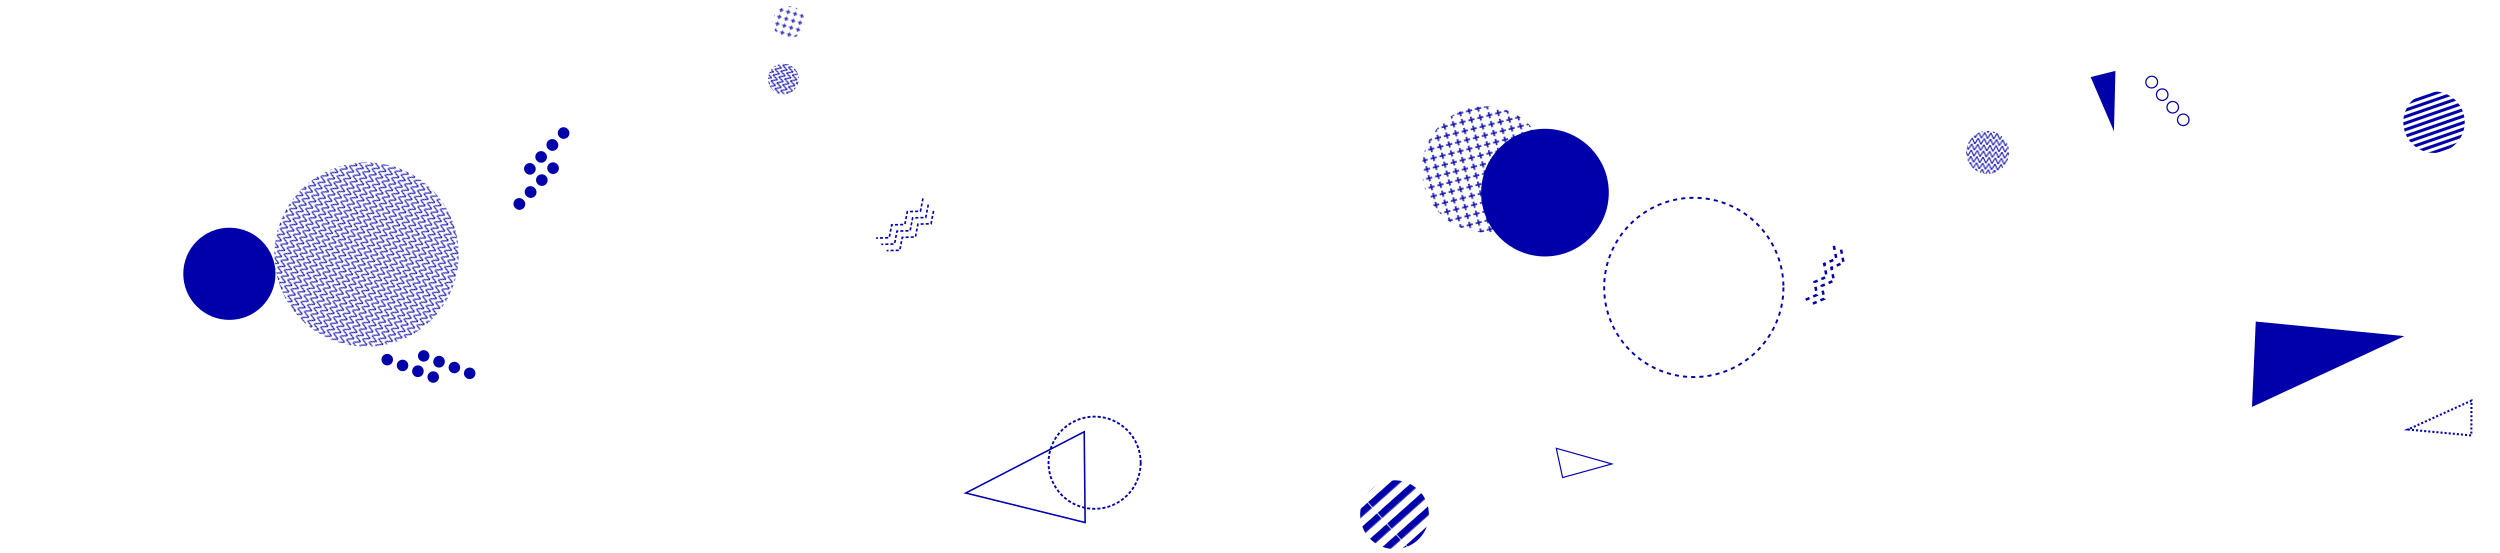 <svg xmlns='http://www.w3.org/2000/svg' width='2440' height='540' preserveAspectRatio='none'>
<g mask='url(&quot;#a&quot;)' fill='none'>
<path  d='M0 0h2440v540H0z'/>
<path clip-path='url(&quot;#b&quot;)' fill='url(#c)' transform='rotate(115.43 357.78 248.43)' d='M177.96 68.61H537.6v359.64H177.96z'/>
<circle r='45' cx='1068.33' cy='451.62' stroke='#0000aa' stroke-width='1.82' stroke-dasharray='3, 2'/>
<circle r='62.3' cx='1507.89' cy='188' fill='#0000aa'/>
<path d='M428.08 369.98a5.6 5.6 0 1 0-10.48-3.96 5.6 5.6 0 1 0 10.48 3.96zm-14.97-5.66a5.6 5.6 0 1 0-10.47-3.97 5.6 5.6 0 1 0 10.47 3.97zm-14.96-5.67a5.6 5.6 0 1 0-10.48-3.96 5.6 5.6 0 1 0 10.48 3.96zm-14.96-5.66a5.6 5.6 0 1 0-10.48-3.96 5.6 5.6 0 1 0 10.48 3.96zm80.48 13.35a5.6 5.6 0 1 0-10.48-3.96 5.6 5.6 0 1 0 10.48 3.96zm-14.96-5.66a5.6 5.6 0 1 0-10.48-3.96 5.6 5.6 0 1 0 10.48 3.96zm-14.97-5.66a5.6 5.6 0 1 0-10.47-3.97 5.6 5.6 0 1 0 10.47 3.97zm-14.96-5.67a5.6 5.6 0 1 0-10.48-3.96 5.6 5.6 0 1 0 10.48 3.96z' fill='#0000aa'/>
<path clip-path='url(&quot;#d&quot;)' fill='url(#e)' transform='rotate(75.66 1449.27 165.32)' d='M1326.27 42.32h246v246h-246z'/>
<path d='M513.34 168.88a5.6 5.6 0 1 0 7.68-8.15 5.6 5.6 0 1 0-7.68 8.15zm10.97-11.65a5.6 5.6 0 1 0 7.68-8.15 5.6 5.6 0 1 0-7.68 8.15zm10.97-11.65a5.6 5.6 0 1 0 7.67-8.15 5.6 5.6 0 1 0-7.67 8.15zm10.96-11.65a5.6 5.6 0 1 0 7.68-8.15 5.6 5.6 0 1 0-7.68 8.15zm-43.18 69.22a5.6 5.6 0 1 0 7.67-8.15 5.6 5.6 0 1 0-7.67 8.15zm10.97-11.65a5.6 5.6 0 1 0 7.67-8.15 5.6 5.6 0 1 0-7.67 8.15zm10.96-11.65a5.6 5.6 0 1 0 7.68-8.15 5.6 5.6 0 1 0-7.68 8.15zm10.97-11.65a5.6 5.6 0 1 0 7.68-8.15 5.6 5.6 0 1 0-7.68 8.15z' fill='#0000aa'/>
<path d='m1518.92 437.54 54.23 15.27-48.027 13.277z' stroke='#0000aa' stroke-width='1.13'/>
<path clip-path='url(&quot;#f&quot;)' fill='url(#g)' transform='rotate(318.32 1361.08 502.32)' d='M1293.98 435.22h134.2v134.2h-134.2z'/>
<path d='m1058.2 421.39-115.64 59.8 116.521 28.801z' stroke='#0000aa' stroke-width='1.53'/>
<path d='m2063.22 128.16 1.44-58.99-24.174 6.041z' fill='#0000aa'/>
<path d='m911.15 205.82-2.46 12.57-12.8.36-2.45 12.57-12.8.37-2.46 12.57-12.8.36m40.6-44.9-2.46 12.57-12.8.36-2.45 12.57-12.81.36-2.45 12.57-12.8.37m40.59-44.9-2.45 12.56-12.8.37-2.46 12.57-12.8.36-2.45 12.57-12.8.36' stroke='#0000aa' stroke-width='1.59' stroke-dasharray='3, 2'/><path clip-path='url(&quot;#h&quot;)' fill='url(#i)' transform='rotate(195.98 769.86 21.68)' d='M738.36-9.82h63v63h-63z'/>
<path d='m2350.08 419.19 61.95 5.8.12-33.995z' stroke='#0000aa' stroke-width='2.03' stroke-dasharray='2, 2'/><path clip-path='url(&quot;#j&quot;)' fill='url(#k)' transform='rotate(160.9 2375.61 119.26)' d='M2315.61 59.26h120v120h-120z'/>
<path clip-path='url(&quot;#l&quot;)' fill='url(#m)' transform='rotate(183.96 1939.94 148.72)' d='M1897.94 106.72h84v84h-84z'/><path clip-path='url(&quot;#n&quot;)' fill='url(#o)' transform='rotate(288.56 764.57 77.05)' d='M734.57 47.05h60v60h-60z'/>
<circle r='45' cx='223.88' cy='267.23' fill='#0000aa'/>
<path d='M2096.47 75.84a5.6 5.6 0 1 0 7.18 8.59 5.6 5.6 0 1 0-7.18-8.59zm10.26 12.27a5.6 5.6 0 1 0 7.19 8.59 5.6 5.6 0 1 0-7.19-8.59zm10.27 12.27a5.6 5.6 0 1 0 7.19 8.59 5.6 5.6 0 1 0-7.19-8.59zm10.27 12.27a5.6 5.6 0 1 0 7.19 8.59 5.6 5.6 0 1 0-7.19-8.59z' stroke='#0000aa' stroke-width='1.23'/>
<path d='m2346.69 328.06-145.06-14.23-3.678 83.323z' fill='#0000aa'/>
<path d='m1796.92 243.71 2.34 12.59-11.77 5.05 2.35 12.59-11.77 5.05 2.34 12.59-11.77 5.04m21.22-56.68 2.35 12.59-11.77 5.05 2.34 12.59-11.77 5.04 2.34 12.59-11.77 5.05' stroke='#0000aa' stroke-width='2.47' stroke-dasharray='4, 4'/>
<circle r='87.498' cx='1653.15' cy='280.52' stroke='#0000aa' stroke-width='1.9' stroke-dasharray='4, 4'/></g><defs><clipPath id='b'>
<circle r='89.91' cx='357.78' cy='248.43'/></clipPath><clipPath id='d'>
<circle r='61.5' cx='1449.27' cy='165.32'/></clipPath><clipPath id='f'>
<circle r='33.55' cx='1361.08' cy='502.32'/></clipPath><clipPath id='h'>
<circle r='15.75' cx='769.86' cy='21.68'/></clipPath><clipPath id='j'>
<circle r='30' cx='2375.61' cy='119.26'/></clipPath><clipPath id='l'>
<circle r='21' cx='1939.94' cy='148.72'/></clipPath><clipPath id='n'>
<circle r='15' cx='764.57' cy='77.05'/></clipPath><pattern x='0' y='0' width='6.66' height='6.66' patternUnits='userSpaceOnUse' id='c'>
<path d='M0 6.66 3.33 0l3.33 6.66' stroke='#0000aa' fill='none'/>
</pattern><pattern x='0' y='0' width='8.2' height='8.2' patternUnits='userSpaceOnUse' id='e'>
<path d='M4.1 1v6.2M1 4.1h6.2' stroke='#0000aa' fill='none' stroke-width='1.43'/>
</pattern><pattern x='0' y='0' width='134.2' height='13.42' patternUnits='userSpaceOnUse' id='g'>
<path fill='#0000aa' d='M0 0h134.2v6.71H0z'/>
<path fill='rgba(0, 0, 0, 0)' d='M0 6.71h134.2v6.71H0z'/>
</pattern><pattern x='0' y='0' width='6.3' height='6.3' patternUnits='userSpaceOnUse' id='i'>
<path d='M3.15 1v4.3M1 3.15h4.3' stroke='#0000aa' fill='none'/>
</pattern><pattern x='0' y='0' width='120' height='6' patternUnits='userSpaceOnUse' id='k'>
<path fill='#0000aa' d='M0 0h120v3H0z'/><path fill='rgba(0, 0, 0, 0)' d='M0 3h120v3H0z'/>
</pattern><pattern x='0' y='0' width='6' height='6' patternUnits='userSpaceOnUse' id='m'>
<path d='m0 6 3-6 3 6' stroke='#0000aa' fill='none'/>
</pattern><pattern x='0' y='0' width='6' height='6' patternUnits='userSpaceOnUse' id='o'>
<path d='m0 6 3-6 3 6' stroke='#0000aa' fill='none'/></pattern><mask id='a'>
<path fill='#fff' d='M0 0h2440v540H0z'/>
</mask>
</defs>
</svg>